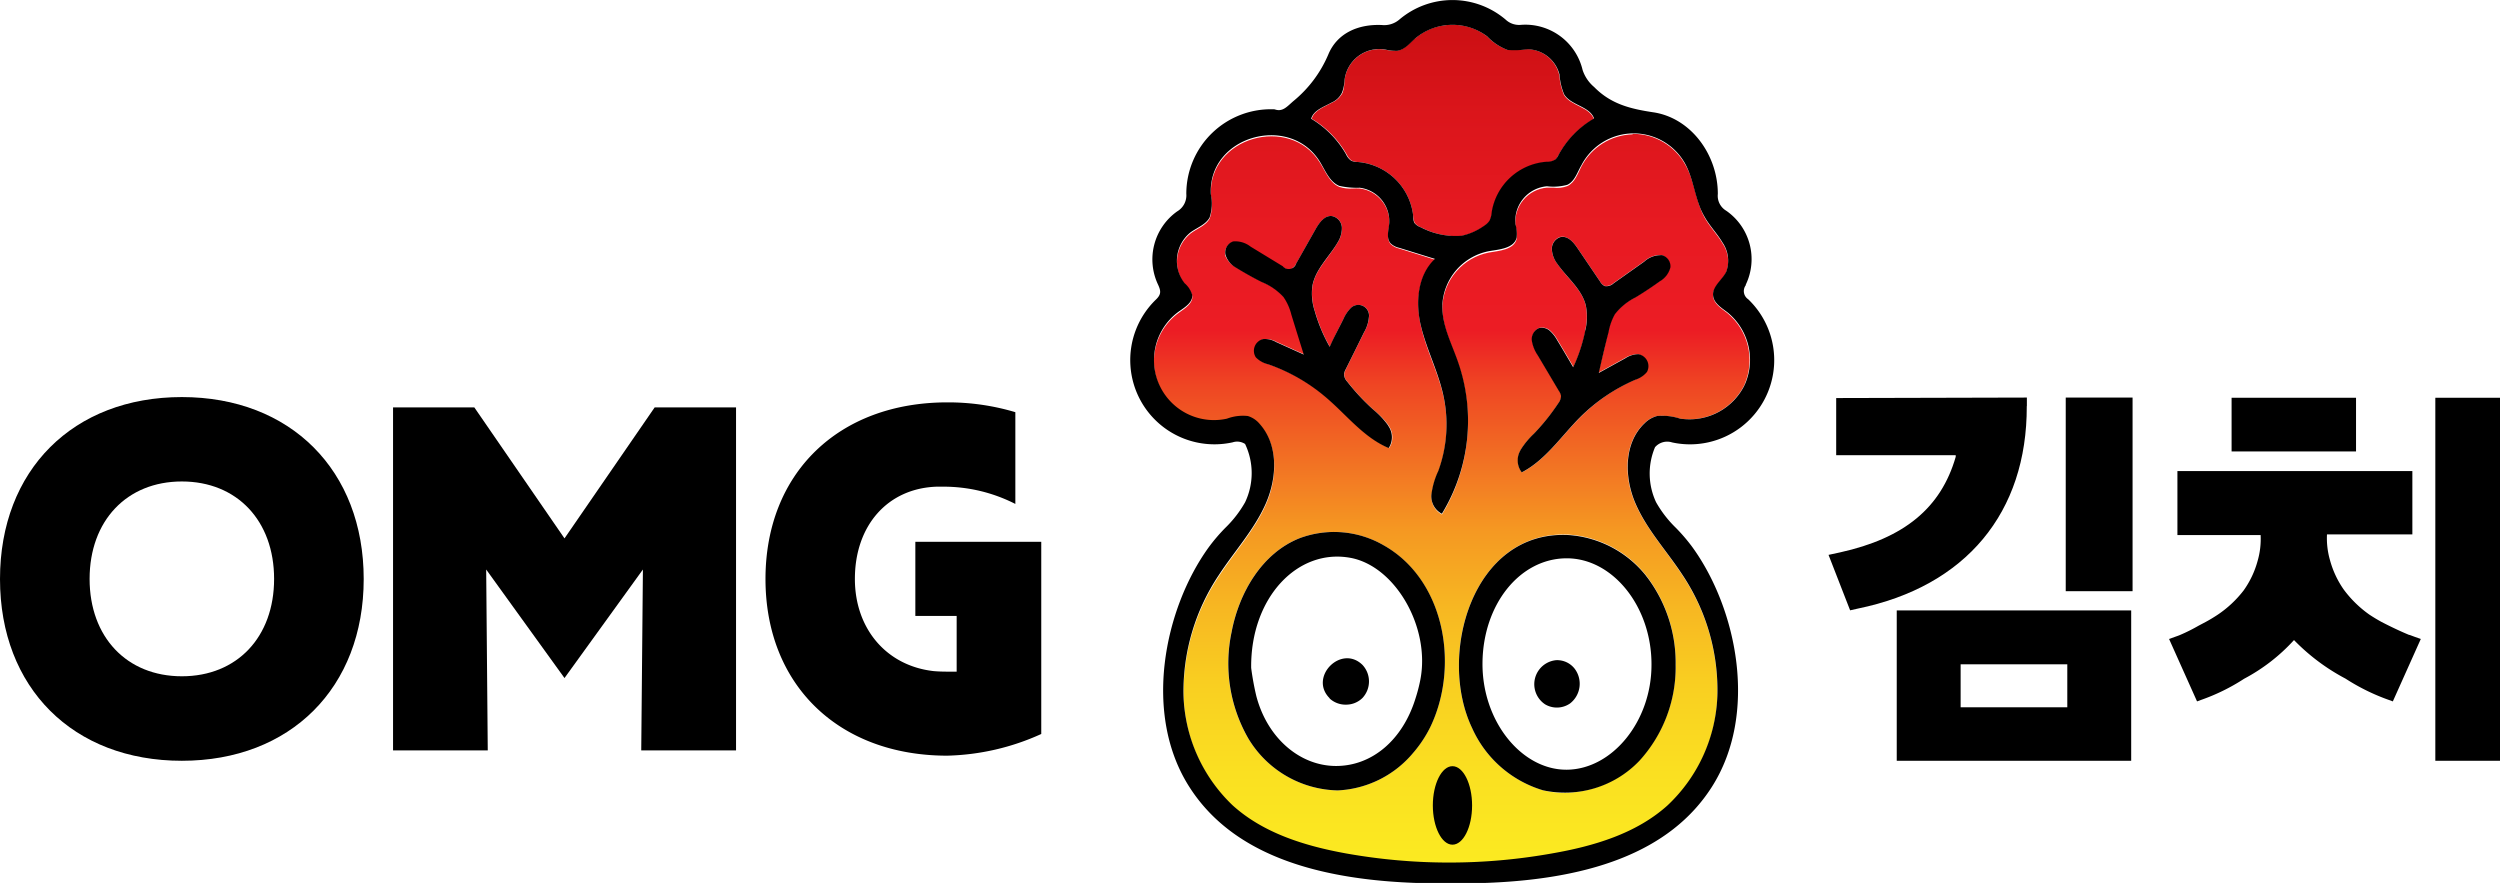 <svg xmlns="http://www.w3.org/2000/svg" xmlns:xlink="http://www.w3.org/1999/xlink" viewBox="0 0 254.74 89.97"><defs><style>.cls-1{fill:none;}.cls-2{clip-path:url(#clip-path);}.cls-3{fill:url(#무제_그라디언트_2);}.cls-4{clip-path:url(#clip-path-2);}.cls-5{fill:url(#무제_그라디언트_2-2);}</style><clipPath id="clip-path"><path id="SVGID" class="cls-1" d="M144.13,3.94c-.55.5-1.07,1.14-1.81,1.24a4.46,4.46,0,0,1-1.2-.13A3.58,3.58,0,0,0,137,8.19a4.14,4.14,0,0,1-.18,1.22,2.09,2.09,0,0,1-1,1c-.84.48-1.9.79-2.16,1.69a10,10,0,0,1,3.56,3.63,1.54,1.54,0,0,0,.53.65,1.65,1.65,0,0,0,.7.13A6.2,6.2,0,0,1,144,22a1.51,1.51,0,0,0,.17.73,1.44,1.44,0,0,0,.67.46,7.67,7.67,0,0,0,4.14.85,6.14,6.14,0,0,0,2.27-1,1.77,1.77,0,0,0,.56-.53,2.27,2.27,0,0,0,.24-.9,6.13,6.13,0,0,1,5.51-5.07,1.54,1.54,0,0,0,.9-.23,1.43,1.43,0,0,0,.33-.47,9.49,9.49,0,0,1,3.62-3.71c-.45-1.26-2.36-1.32-3.05-2.46a6.27,6.27,0,0,1-.47-2A3.43,3.43,0,0,0,155.58,5a8.58,8.58,0,0,1-2,.07,5.6,5.6,0,0,1-2.08-1.39A5.62,5.62,0,0,0,148,2.53a5.73,5.73,0,0,0-3.84,1.41"/></clipPath><linearGradient id="무제_그라디언트_2" x1="-794.45" y1="99.73" x2="-794.01" y2="99.73" gradientTransform="matrix(0, -253.17, -253.17, 0, 25396.65, -201032.53)" gradientUnits="userSpaceOnUse"><stop offset="0" stop-color="#fbed21"/><stop offset="0" stop-color="#fbed21"/><stop offset="0.1" stop-color="#fbea21"/><stop offset="0.18" stop-color="#fae021"/><stop offset="0.26" stop-color="#f9cf21"/><stop offset="0.33" stop-color="#f7b722"/><stop offset="0.4" stop-color="#f59822"/><stop offset="0.46" stop-color="#f27223"/><stop offset="0.53" stop-color="#ef4623"/><stop offset="0.58" stop-color="#ec1c24"/><stop offset="0.67" stop-color="#e81a22"/><stop offset="0.78" stop-color="#db151b"/><stop offset="0.89" stop-color="#c60d10"/><stop offset="0.99" stop-color="#a80101"/><stop offset="1" stop-color="#a60000"/></linearGradient><clipPath id="clip-path-2"><path id="SVGID-2" data-name="SVGID" class="cls-1" d="M157.26,80.53A11.52,11.52,0,0,1,150,74.18c-3.56-7.39,0-20.17,9.84-19.71a11.06,11.06,0,0,1,7.86,4.12c.06.09.13.17.19.25a14.48,14.48,0,0,1,2.85,8.84,14.08,14.08,0,0,1-3.71,9.8,10.83,10.83,0,0,1-7.62,3.31,8.88,8.88,0,0,1-2.17-.26m-30.1-5.37a15.37,15.37,0,0,1-1.66-10.73c.76-4.05,3.11-8.07,6.94-9.59a10.06,10.06,0,0,1,8.57.73c6.26,3.58,7.75,12.35,4.73,18.54a12.52,12.52,0,0,1-1.73,2.6,10.66,10.66,0,0,1-7.7,3.83h-.14a10.9,10.9,0,0,1-9-5.38m34.37-41.5a5.78,5.78,0,0,0,.06-2.55c-.41-1.68-1.94-2.81-2.9-4.24a2.64,2.64,0,0,1-.56-1.51,1.25,1.25,0,0,1,.88-1.22c.74-.16,1.34.54,1.76,1.17l2.28,3.37a1.05,1.05,0,0,0,.46.45,1.07,1.07,0,0,0,.91-.28l3.12-2.21a2.5,2.5,0,0,1,1.74-.66,1.18,1.18,0,0,1,.88,1.25,2.28,2.28,0,0,1-1.1,1.44c-.8.58-1.62,1.12-2.46,1.63a6.1,6.1,0,0,0-2.09,1.7,5.74,5.74,0,0,0-.65,1.82c-.32,1.39-.63,2.78-1,4.17l2.7-1.49a2.44,2.44,0,0,1,1.32-.41,1.24,1.24,0,0,1,.87,1.81,2.5,2.5,0,0,1-1.2.8A18.27,18.27,0,0,0,161,42.54c-1.93,1.93-3.5,4.34-5.92,5.59a2,2,0,0,1-.18-2.16,1.55,1.55,0,0,1,.12-.22,8.16,8.16,0,0,1,1.31-1.57,22.06,22.06,0,0,0,2.5-3.12,1.24,1.24,0,0,0,.27-.73,1.16,1.16,0,0,0-.21-.5l-2.16-3.64a3.69,3.69,0,0,1-.6-1.47,1.23,1.23,0,0,1,.7-1.3,1.21,1.21,0,0,1,1.13.27,3.58,3.58,0,0,1,.74.94c.56.92,1.1,1.84,1.64,2.77a16.4,16.4,0,0,0,1.23-3.74m-29.92-6.32a1.06,1.06,0,0,0,.43-.48l2-3.54c.37-.65.92-1.4,1.66-1.3a1.25,1.25,0,0,1,1,1.16,2.75,2.75,0,0,1-.44,1.54c-.86,1.5-2.29,2.75-2.57,4.45a5.8,5.8,0,0,0,.25,2.54,16.51,16.51,0,0,0,1.52,3.63c.46-1,.93-1.92,1.42-2.88a3.55,3.55,0,0,1,.66-1,1.09,1.09,0,0,1,1.91.89,3.63,3.63,0,0,1-.49,1.51c-.62,1.26-1.25,2.53-1.88,3.79a1.26,1.26,0,0,0-.16.52,1.16,1.16,0,0,0,.32.71A22.17,22.17,0,0,0,140,41.8a8.23,8.23,0,0,1,1.43,1.46,2.39,2.39,0,0,1,.13.21,2,2,0,0,1,0,2.17c-2.51-1.06-4.25-3.35-6.33-5.12a18.31,18.31,0,0,0-5.92-3.4,2.58,2.58,0,0,1-1.25-.7,1.23,1.23,0,0,1,.73-1.87,2.29,2.29,0,0,1,1.34.31l2.81,1.27c-.43-1.36-.85-2.72-1.27-4.08a5.43,5.43,0,0,0-.79-1.77,6.05,6.05,0,0,0-2.21-1.53c-.88-.44-1.74-.93-2.58-1.44A2.32,2.32,0,0,1,124.83,26a1.19,1.19,0,0,1,.79-1.32,2.52,2.52,0,0,1,1.78.53l3.28,2a1.47,1.47,0,0,0,.7.26.59.59,0,0,0,.23-.05m34.75-13.73a6.08,6.08,0,0,0-5.22,3.27c-.38.75-.67,1.65-1.43,2a2.9,2.9,0,0,1-1.44.16c-.21,0-.43,0-.64,0a3.53,3.53,0,0,0-3.21,3.88,3.46,3.46,0,0,1,.12,1.35c-.27,1.1-1.74,1.2-2.86,1.39a5.88,5.88,0,0,0-4.71,5.4c-.08,2.07.95,4,1.64,6a18.16,18.16,0,0,1-1.68,15.29,2,2,0,0,1-1.06-2,7.92,7.92,0,0,1,.69-2.35,13.81,13.81,0,0,0,.51-7.77c-.54-2.38-1.71-4.58-2.27-7s-.36-5.18,1.42-6.85l-3.64-1.13a1.82,1.82,0,0,1-.87-.45c-.47-.53-.21-1.34-.14-2.05a3.45,3.45,0,0,0-3-3.62,6,6,0,0,0-.74,0,3.61,3.61,0,0,1-1.35-.16c-1-.41-1.41-1.58-2-2.5-3.05-4.92-11.42-2.56-11.09,3.36a4.5,4.5,0,0,1-.13,2.37c-.4.72-1.27,1-1.93,1.5a3.71,3.71,0,0,0-.61,5.19,2.5,2.5,0,0,1,.77,1.18c.08.75-.71,1.25-1.33,1.69a6.1,6.1,0,0,0,4.87,10.93,4.63,4.63,0,0,1,2.13-.27,2.55,2.55,0,0,1,1.21.81c1.94,2.14,1.78,5.53.59,8.17s-3.18,4.81-4.76,7.23a21.36,21.36,0,0,0-3.6,12.07,16.14,16.14,0,0,0,5,11.38c3.14,2.85,7.38,4.15,11.56,4.91a59.69,59.69,0,0,0,21,0c4.24-.74,8.56-2,11.76-4.89A16.12,16.12,0,0,0,175,70.66a21.14,21.14,0,0,0-3.61-12.11c-1.59-2.43-3.63-4.61-4.78-7.28s-1.18-6.14.94-8.14a2.83,2.83,0,0,1,1.27-.74,5.77,5.77,0,0,1,2.32.26,6.26,6.26,0,0,0,6.54-3.3l.09-.2A6.24,6.24,0,0,0,176,31.89c-.61-.47-1.36-.92-1.44-1.68-.11-.94.9-1.58,1.33-2.43a3.27,3.27,0,0,0-.38-3c-.54-.91-1.3-1.68-1.82-2.61-.94-1.69-1-3.76-2-5.45a6.09,6.09,0,0,0-5.23-3.08h-.1"/></clipPath><linearGradient id="무제_그라디언트_2-2" x1="-794.45" y1="99.73" x2="-794.01" y2="99.73" gradientTransform="matrix(0, -253.17, -253.17, 0, 25396.62, -201032.53)" xlink:href="#무제_그라디언트_2"/></defs><g id="레이어_2" data-name="레이어 2"><g id="레이어_1-2" data-name="레이어 1"><path d="M18.53,40.46C7.45,40.46,0,47.9,0,59S7.45,77.52,18.53,77.52,37.06,70.07,37.06,59,29.61,40.46,18.53,40.46m0,28.45c-5.62,0-9.4-4-9.4-9.92s3.78-9.93,9.4-9.93,9.4,4,9.4,9.93-3.78,9.92-9.4,9.92"/><polygon points="57.52 54.86 48.33 41.51 40.05 41.51 40.05 76.46 49.7 76.46 49.54 58.03 57.52 69.09 65.51 58.03 65.34 76.46 75 76.46 75 41.51 66.71 41.51 57.52 54.86"/><path d="M93.27,55.21v7.55h4.21v5.68H97c-.54,0-1.28,0-1.89-.06-4.8-.55-8-4.33-8-9.39,0-5.46,3.35-9.23,8.33-9.4H96a16.11,16.11,0,0,1,7.46,1.76V42a23.83,23.83,0,0,0-6.93-1C85.43,41,78,48.22,78,59s7.44,18,18.53,18a24.51,24.51,0,0,0,9.57-2.21V55.21Z"/><g class="cls-2"><rect class="cls-3" x="133.59" y="2.53" width="28.81" height="21.78"/></g><g class="cls-4"><rect class="cls-5" x="117.02" y="11.48" width="61.88" height="76.7"/></g><path d="M177.89,29a6,6,0,0,0-2-7.53,1.77,1.77,0,0,1-.85-1.71c0-4-2.75-7.76-6.6-8.32-2.31-.35-4.29-.83-6-2.57a3.84,3.84,0,0,1-1.18-1.74A6,6,0,0,0,155,2.53,2,2,0,0,1,153.42,2a8.36,8.36,0,0,0-10.84,0,2.37,2.37,0,0,1-1.77.55c-2.42-.11-4.56.83-5.46,3a12.37,12.37,0,0,1-3.57,4.76c-.64.55-1.09,1.13-1.9.83a8.62,8.62,0,0,0-9,8.6,1.9,1.9,0,0,1-.93,1.8A6,6,0,0,0,118,29c.3.65.34,1-.23,1.54a8.58,8.58,0,0,0,7.84,14.53,1.46,1.46,0,0,1,1.26.17,6.91,6.91,0,0,1,0,5.94,11.5,11.5,0,0,1-2,2.59,18.17,18.17,0,0,0-1.71,2c-4.53,6.27-6.75,17-1.94,24.46,4.16,6.47,12.36,9.68,25.05,9.78h3.08c12.69-.1,20.89-3.31,25.05-9.78,4.81-7.49,2.59-18.19-1.94-24.46a18.17,18.17,0,0,0-1.71-2,11.5,11.5,0,0,1-2-2.59,6.89,6.89,0,0,1-.11-5.61,1.64,1.64,0,0,1,1.74-.49,8.58,8.58,0,0,0,7.75-14.59,1,1,0,0,1-.24-1.43M135.75,10.42a2.09,2.09,0,0,0,1-1A4.14,4.14,0,0,0,137,8.19a3.58,3.58,0,0,1,4.17-3.14,4.46,4.46,0,0,0,1.2.13c.74-.1,1.26-.74,1.81-1.24a5.9,5.9,0,0,1,7.35-.24,5.6,5.6,0,0,0,2.08,1.39,8.58,8.58,0,0,0,2-.07,3.43,3.43,0,0,1,3.3,2.59,6.27,6.27,0,0,0,.47,2c.69,1.14,2.6,1.2,3.05,2.46a9.49,9.49,0,0,0-3.62,3.71,1.43,1.43,0,0,1-.33.47,1.54,1.54,0,0,1-.9.23A6.13,6.13,0,0,0,152,21.59a2.44,2.44,0,0,1-.23.9,1.92,1.92,0,0,1-.57.53,6.14,6.14,0,0,1-2.27,1,7.58,7.58,0,0,1-4.14-.85,1.44,1.44,0,0,1-.67-.46A1.51,1.51,0,0,1,144,22a6.19,6.19,0,0,0-5.61-5.49,1.65,1.65,0,0,1-.7-.13,1.54,1.54,0,0,1-.53-.65,10,10,0,0,0-3.56-3.63c.26-.9,1.32-1.21,2.16-1.69M177.8,39.15l-.09.2a6.26,6.26,0,0,1-6.54,3.3,5.77,5.77,0,0,0-2.32-.26,2.83,2.83,0,0,0-1.27.74c-2.12,2-2.09,5.46-.94,8.14s3.19,4.85,4.78,7.28A21.14,21.14,0,0,1,175,70.66a16.12,16.12,0,0,1-5.09,11.41c-3.2,2.88-7.52,4.15-11.76,4.89a59.69,59.69,0,0,1-21,0c-4.18-.76-8.42-2.06-11.56-4.91a16.15,16.15,0,0,1-5-11.38,21.36,21.36,0,0,1,3.6-12.07c1.58-2.42,3.58-4.59,4.76-7.23s1.35-6-.59-8.17a2.55,2.55,0,0,0-1.21-.81,4.63,4.63,0,0,0-2.13.27,6.11,6.11,0,0,1-4.87-10.94c.62-.43,1.41-.93,1.33-1.68a2.5,2.5,0,0,0-.77-1.18,3.71,3.71,0,0,1,.61-5.19c.66-.48,1.53-.78,1.93-1.5a4.5,4.5,0,0,0,.13-2.37c-.33-5.92,8-8.28,11.09-3.36.57.92,1,2.09,2,2.5a8.06,8.06,0,0,0,2.09.19,3.45,3.45,0,0,1,3,3.62c-.07.71-.33,1.52.14,2.05a1.82,1.82,0,0,0,.87.45l3.64,1.13c-1.78,1.67-2,4.47-1.42,6.85s1.73,4.58,2.27,7a13.81,13.81,0,0,1-.51,7.77,7.92,7.92,0,0,0-.69,2.35,2,2,0,0,0,1.06,2A18.16,18.16,0,0,0,148.61,37c-.68-2-1.72-3.88-1.64-6a5.88,5.88,0,0,1,4.71-5.4c1.12-.19,2.59-.29,2.86-1.39a3.46,3.46,0,0,0-.12-1.35,3.53,3.53,0,0,1,3.21-3.88,5.32,5.32,0,0,0,2.08-.15c.76-.37,1-1.27,1.43-2a6,6,0,0,1,10.55-.19c.94,1.69,1,3.76,2,5.45.52.93,1.28,1.7,1.82,2.61a3.27,3.27,0,0,1,.38,3c-.43.85-1.44,1.49-1.33,2.43.08.76.83,1.22,1.44,1.68a6.24,6.24,0,0,1,1.84,7.26"/><path d="M150,74.18a11.52,11.52,0,0,0,7.24,6.35,10.49,10.49,0,0,0,9.8-3,14.12,14.12,0,0,0,3.7-9.8,14.48,14.48,0,0,0-2.85-8.84c-.06-.08-.13-.16-.19-.25a11.06,11.06,0,0,0-7.86-4.12C150,54,146.46,66.79,150,74.18m18.28-6.43c0,5.76-4,10.63-8.61,10.68s-8.67-4.93-8.61-10.9,3.81-10.61,8.54-10.64,8.71,4.93,8.68,10.86"/><path d="M141,55.57a10.06,10.06,0,0,0-8.57-.73c-3.83,1.52-6.18,5.54-6.94,9.59a15.36,15.36,0,0,0,1.66,10.73,10.88,10.88,0,0,0,9.15,5.38,10.66,10.66,0,0,0,7.7-3.83,12.52,12.52,0,0,0,1.73-2.6c3-6.19,1.53-15-4.73-18.54m3.73,13.68a16.08,16.08,0,0,1-.5,1.93c-1.31,4.23-4.43,6.87-8.09,6.87s-7-2.81-8.13-7.14a27.78,27.78,0,0,1-.52-2.85c-.08-7.14,4.71-12.21,10.11-11.22,4.57.84,8.16,7.07,7.13,12.41"/><path d="M158.56,67.27a2.46,2.46,0,0,0-1.12,4.5,2.36,2.36,0,0,0,2.54-.09,2.54,2.54,0,0,0,.48-3.53,2.26,2.26,0,0,0-1.9-.88"/><path d="M135.47,71.16a2.41,2.41,0,0,0,1.74.64,2.36,2.36,0,0,0,1.62-.68,2.47,2.47,0,0,0,0-3.37c-2.18-2.13-5.51,1.27-3.33,3.41"/><path d="M141.51,45.64a2,2,0,0,0,0-2.17,2.39,2.39,0,0,0-.13-.21A8.23,8.23,0,0,0,140,41.8a22.17,22.17,0,0,1-2.73-2.92,1.16,1.16,0,0,1-.32-.71,1.26,1.26,0,0,1,.16-.52c.63-1.26,1.26-2.53,1.88-3.79a3.63,3.63,0,0,0,.49-1.51,1.09,1.09,0,0,0-1.91-.89,3.55,3.55,0,0,0-.66,1c-.49,1-1,1.91-1.42,2.88a16.51,16.51,0,0,1-1.52-3.63,5.8,5.8,0,0,1-.25-2.54c.28-1.7,1.72-3,2.57-4.45a2.75,2.75,0,0,0,.44-1.54,1.25,1.25,0,0,0-1-1.16c-.74-.1-1.29.65-1.66,1.3l-2,3.54a.79.79,0,0,1-1.36.27l-3.28-2a2.52,2.52,0,0,0-1.78-.53,1.19,1.19,0,0,0-.79,1.32A2.28,2.28,0,0,0,126,27.31c.84.51,1.7,1,2.58,1.44a6.05,6.05,0,0,1,2.21,1.53,5.43,5.43,0,0,1,.79,1.77c.42,1.36.84,2.72,1.27,4.08l-2.81-1.27a2.29,2.29,0,0,0-1.34-.31,1.23,1.23,0,0,0-.73,1.87,2.58,2.58,0,0,0,1.25.7,18.31,18.31,0,0,1,5.92,3.4c2.08,1.77,3.82,4.06,6.33,5.12"/><path d="M169.28,26a2.5,2.5,0,0,0-1.74.66l-3.12,2.21a1.07,1.07,0,0,1-.91.28,1.11,1.11,0,0,1-.46-.45l-2.28-3.37c-.42-.63-1-1.33-1.76-1.17a1.25,1.25,0,0,0-.88,1.22,2.64,2.64,0,0,0,.56,1.51c1,1.43,2.49,2.56,2.9,4.24a5.78,5.78,0,0,1-.06,2.55,16.4,16.4,0,0,1-1.23,3.74c-.54-.93-1.08-1.85-1.64-2.77a3.58,3.58,0,0,0-.74-.94,1.21,1.21,0,0,0-1.13-.27,1.23,1.23,0,0,0-.7,1.3,3.69,3.69,0,0,0,.6,1.47l2.16,3.64a1.16,1.16,0,0,1,.21.5,1.24,1.24,0,0,1-.27.73,22.06,22.06,0,0,1-2.5,3.12A8.16,8.16,0,0,0,155,45.75a1.55,1.55,0,0,0-.12.22,2,2,0,0,0,.18,2.16c2.42-1.25,4-3.66,5.92-5.59a18.27,18.27,0,0,1,5.64-3.84,2.5,2.5,0,0,0,1.2-.8,1.24,1.24,0,0,0-.87-1.81,2.44,2.44,0,0,0-1.32.41L162.91,38c.32-1.39.64-2.78,1-4.17a5.74,5.74,0,0,1,.65-1.82,6.1,6.1,0,0,1,2.09-1.7c.84-.51,1.66-1.05,2.46-1.63a2.28,2.28,0,0,0,1.1-1.44,1.18,1.18,0,0,0-.88-1.25"/><path d="M150,82.07c0,2.22-.9,4-2,4s-2-1.81-2-4,.9-4,2-4,2,1.8,2,4"/><rect x="210.49" y="40.51" width="6.81" height="19.73"/><path d="M193.27,77.52h23.89V62.2H193.27Zm6.51-9.83h10.87v4.38H199.78Z"/><rect x="248.15" y="40.53" width="6.59" height="36.99"/><rect x="227.39" y="40.53" width="12.68" height="5.47"/><path d="M245.49,64.7c-.94-.39-1.88-.84-2.81-1.32-.42-.23-.84-.48-1.26-.76a11.44,11.44,0,0,1-2.59-2.53,9.6,9.6,0,0,1-1.41-3,8.08,8.08,0,0,1-.31-2.64h8.7V48H221.87v6.52h8.48a8.08,8.08,0,0,1-.31,2.64,9.4,9.4,0,0,1-1.42,3A11.2,11.2,0,0,1,226,62.62c-.42.28-.85.54-1.26.76l-.72.38a17.34,17.34,0,0,1-1.88.94c-.16.07-.34.13-.51.19l-.61.22,2.85,6.36.38-.14a20.44,20.44,0,0,0,4.42-2.17,18.67,18.67,0,0,0,5.08-3.94A20.92,20.92,0,0,0,239,69.15a21.09,21.09,0,0,0,4.44,2.18l.38.14,2.85-6.36-.62-.22-.51-.19"/><path d="M206.53,41.36v-.85l-19.43.05,0,5.82,12,0h.18l0,.17c-1.5,5.2-5.23,8.29-11.8,9.74l-1.16.25,2.2,5.65.8-.18c11-2.26,17.23-9.77,17.2-20.62"/></g></g></svg>